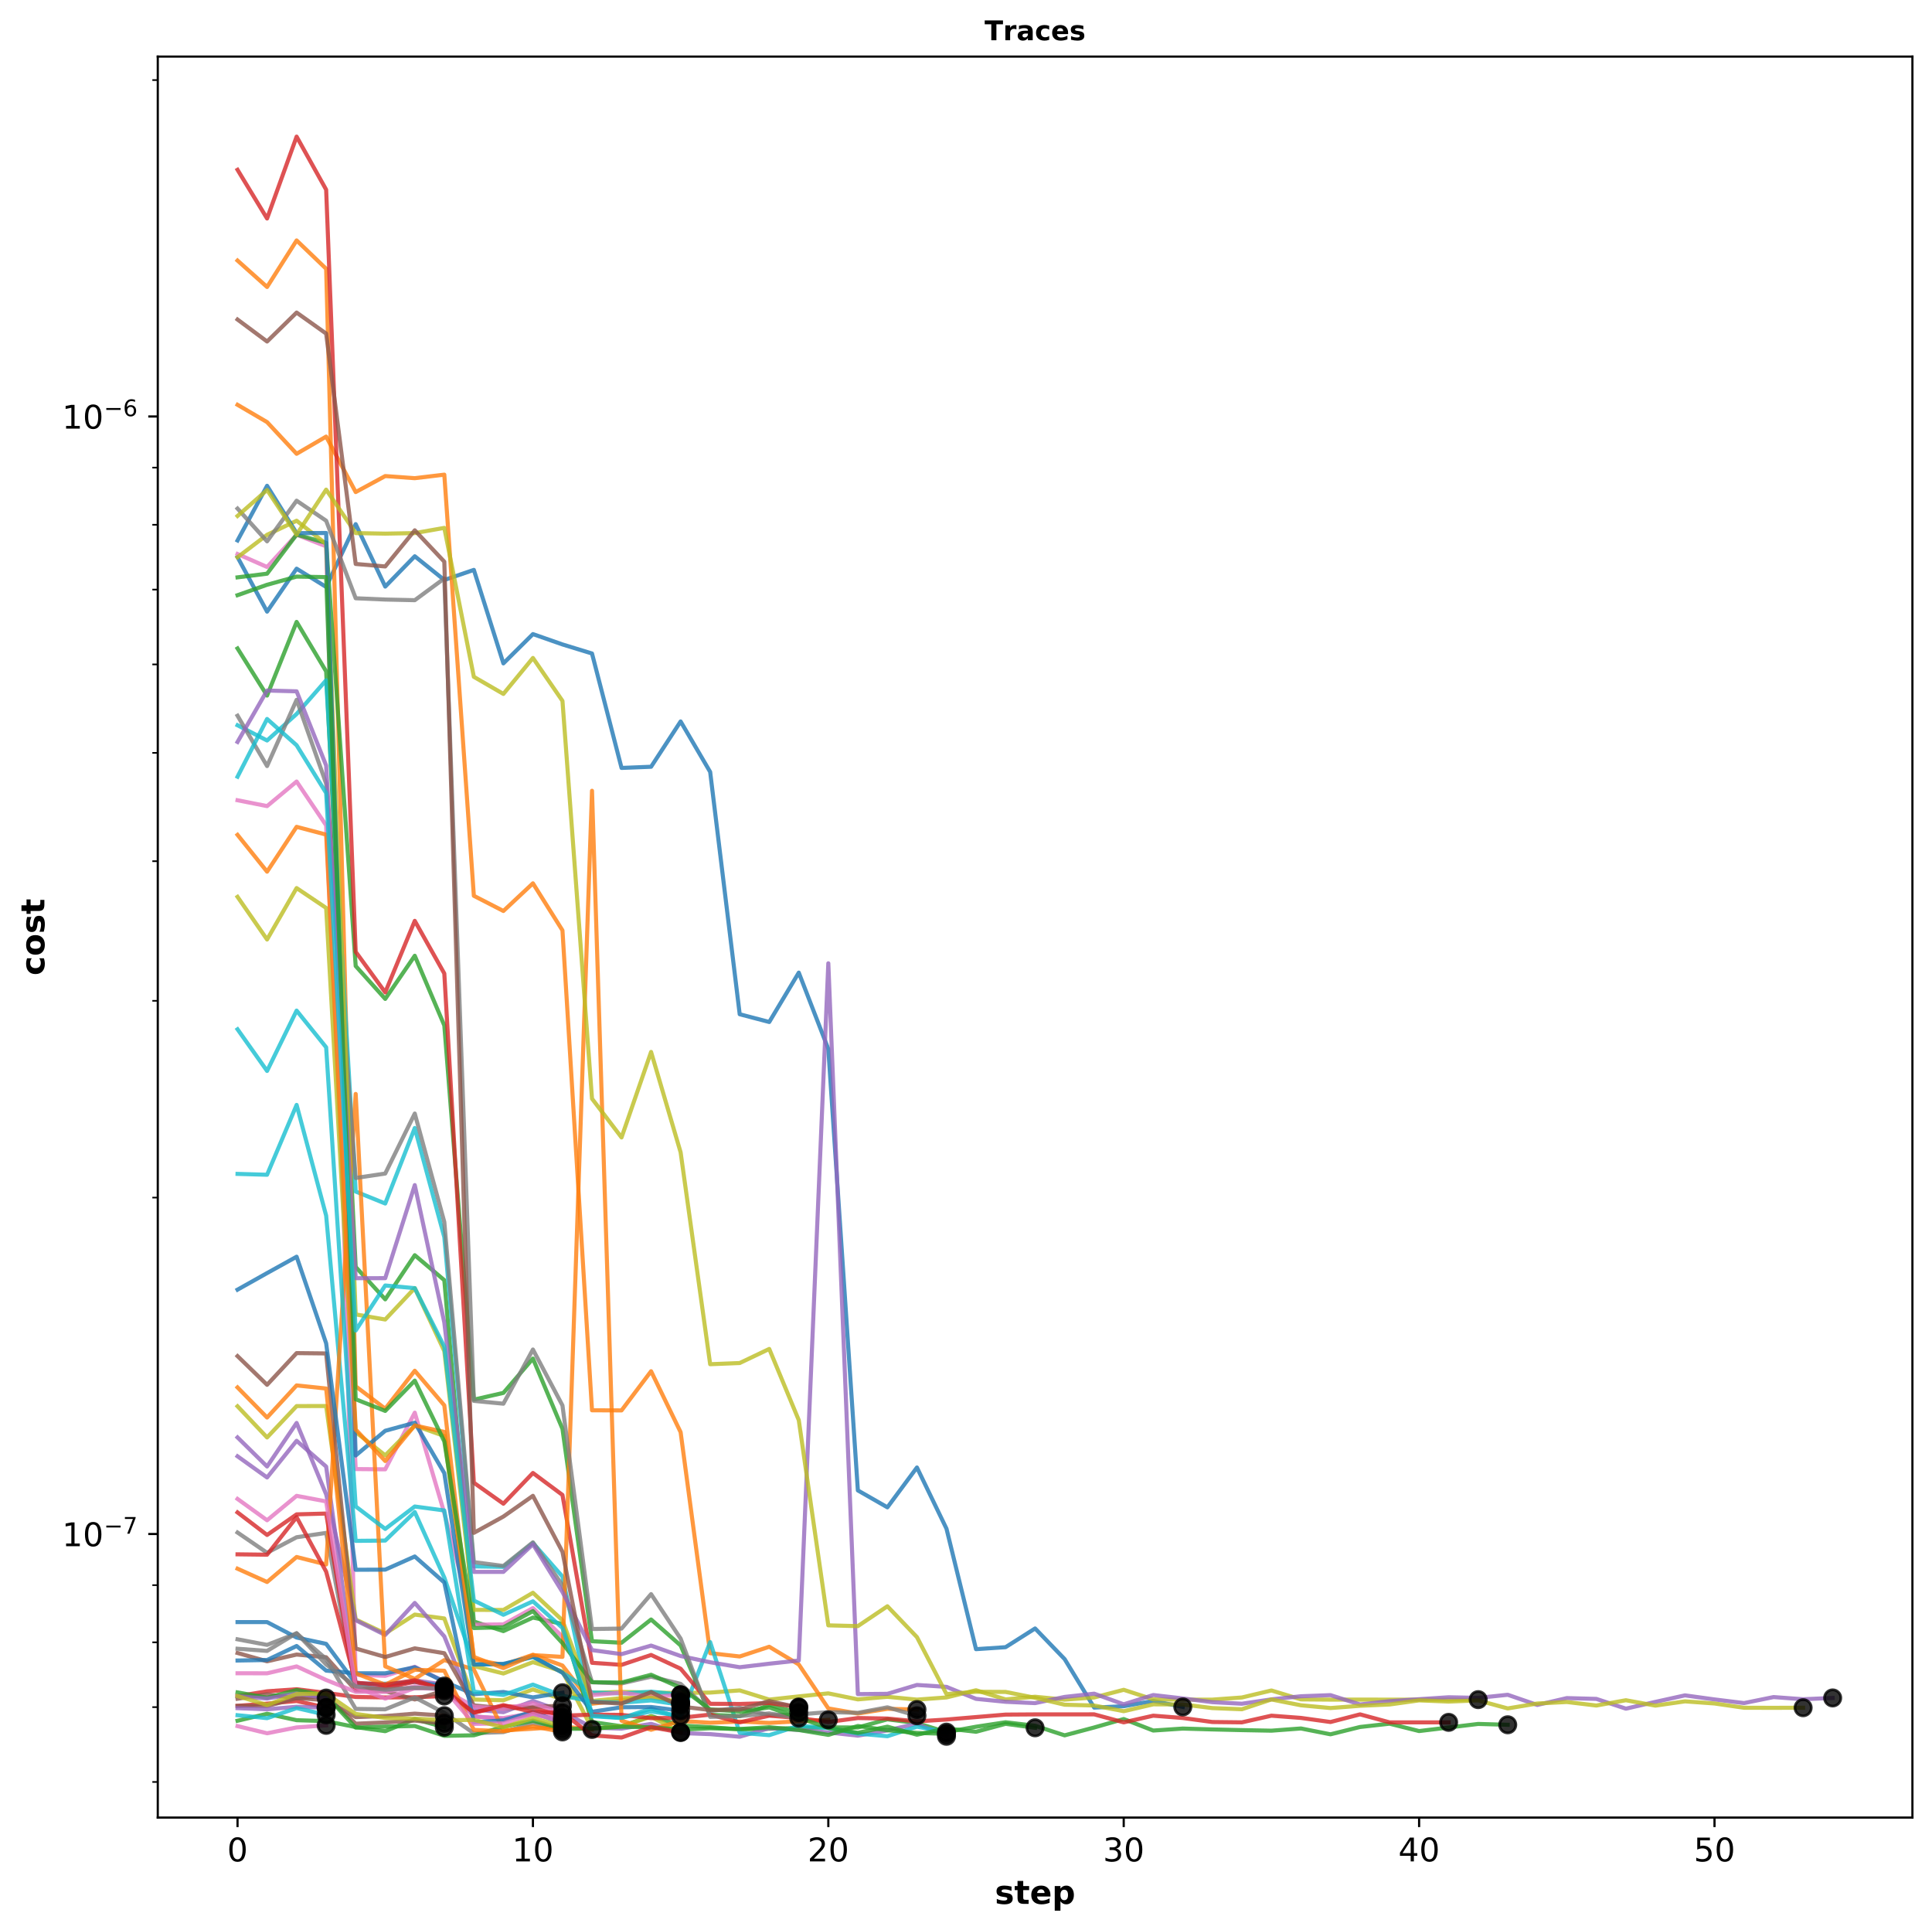 <?xml version="1.0" encoding="utf-8" standalone="no"?>
<!DOCTYPE svg PUBLIC "-//W3C//DTD SVG 1.1//EN"
  "http://www.w3.org/Graphics/SVG/1.1/DTD/svg11.dtd">
<!-- Created with matplotlib (https://matplotlib.org/) -->
<svg height="709.626pt" version="1.1" viewBox="0 0 710.387 709.626" width="710.387pt" xmlns="http://www.w3.org/2000/svg" xmlns:xlink="http://www.w3.org/1999/xlink">
 <defs>
  <style type="text/css">
*{stroke-linecap:butt;stroke-linejoin:round;}
  </style>
 </defs>
 <g id="figure_1">
  <g id="patch_1">
   <path d="M 0 709.626 
L 710.387 709.626 
L 710.387 0 
L 0 0 
z
" style="fill:#ffffff;"/>
  </g>
  <g id="axes_1">
   <g id="patch_2">
    <path d="M 58.014 668.198 
L 703.187 668.198 
L 703.187 20.798 
L 58.014 20.798 
z
" style="fill:#ffffff;"/>
   </g>
   <g id="matplotlib.axis_1">
    <g id="xtick_1">
     <g id="line2d_1">
      <defs>
       <path d="M 0 0 
L 0 3.5 
" id="m62db582b40" style="stroke:#000000;stroke-width:0.8;"/>
      </defs>
      <g>
       <use style="stroke:#000000;stroke-width:0.8;" x="87.34" xlink:href="#m62db582b40" y="668.198"/>
      </g>
     </g>
     <g id="text_1">
      <!-- 0 -->
      <defs>
       <path d="M 31.781 66.406 
Q 24.172 66.406 20.328 58.906 
Q 16.5 51.422 16.5 36.375 
Q 16.5 21.391 20.328 13.891 
Q 24.172 6.391 31.781 6.391 
Q 39.453 6.391 43.281 13.891 
Q 47.125 21.391 47.125 36.375 
Q 47.125 51.422 43.281 58.906 
Q 39.453 66.406 31.781 66.406 
z
M 31.781 74.219 
Q 44.047 74.219 50.516 64.516 
Q 56.984 54.828 56.984 36.375 
Q 56.984 17.969 50.516 8.266 
Q 44.047 -1.422 31.781 -1.422 
Q 19.531 -1.422 13.062 8.266 
Q 6.594 17.969 6.594 36.375 
Q 6.594 54.828 13.062 64.516 
Q 19.531 74.219 31.781 74.219 
z
" id="DejaVuSans-48"/>
      </defs>
      <g transform="translate(83.522 684.317)scale(0.12 -0.12)">
       <use xlink:href="#DejaVuSans-48"/>
      </g>
     </g>
    </g>
    <g id="xtick_2">
     <g id="line2d_2">
      <g>
       <use style="stroke:#000000;stroke-width:0.8;" x="195.955" xlink:href="#m62db582b40" y="668.198"/>
      </g>
     </g>
     <g id="text_2">
      <!-- 10 -->
      <defs>
       <path d="M 12.406 8.297 
L 28.516 8.297 
L 28.516 63.922 
L 10.984 60.406 
L 10.984 69.391 
L 28.422 72.906 
L 38.281 72.906 
L 38.281 8.297 
L 54.391 8.297 
L 54.391 0 
L 12.406 0 
z
" id="DejaVuSans-49"/>
      </defs>
      <g transform="translate(188.32 684.317)scale(0.12 -0.12)">
       <use xlink:href="#DejaVuSans-49"/>
       <use x="63.623" xlink:href="#DejaVuSans-48"/>
      </g>
     </g>
    </g>
    <g id="xtick_3">
     <g id="line2d_3">
      <g>
       <use style="stroke:#000000;stroke-width:0.8;" x="304.57" xlink:href="#m62db582b40" y="668.198"/>
      </g>
     </g>
     <g id="text_3">
      <!-- 20 -->
      <defs>
       <path d="M 19.188 8.297 
L 53.609 8.297 
L 53.609 0 
L 7.328 0 
L 7.328 8.297 
Q 12.938 14.109 22.625 23.891 
Q 32.328 33.688 34.812 36.531 
Q 39.547 41.844 41.422 45.531 
Q 43.312 49.219 43.312 52.781 
Q 43.312 58.594 39.234 62.25 
Q 35.156 65.922 28.609 65.922 
Q 23.969 65.922 18.812 64.312 
Q 13.672 62.703 7.812 59.422 
L 7.812 69.391 
Q 13.766 71.781 18.938 73 
Q 24.125 74.219 28.422 74.219 
Q 39.75 74.219 46.484 68.547 
Q 53.219 62.891 53.219 53.422 
Q 53.219 48.922 51.531 44.891 
Q 49.859 40.875 45.406 35.406 
Q 44.188 33.984 37.641 27.219 
Q 31.109 20.453 19.188 8.297 
z
" id="DejaVuSans-50"/>
      </defs>
      <g transform="translate(296.935 684.317)scale(0.12 -0.12)">
       <use xlink:href="#DejaVuSans-50"/>
       <use x="63.623" xlink:href="#DejaVuSans-48"/>
      </g>
     </g>
    </g>
    <g id="xtick_4">
     <g id="line2d_4">
      <g>
       <use style="stroke:#000000;stroke-width:0.8;" x="413.185" xlink:href="#m62db582b40" y="668.198"/>
      </g>
     </g>
     <g id="text_4">
      <!-- 30 -->
      <defs>
       <path d="M 40.578 39.312 
Q 47.656 37.797 51.625 33 
Q 55.609 28.219 55.609 21.188 
Q 55.609 10.406 48.188 4.484 
Q 40.766 -1.422 27.094 -1.422 
Q 22.516 -1.422 17.656 -0.516 
Q 12.797 0.391 7.625 2.203 
L 7.625 11.719 
Q 11.719 9.328 16.594 8.109 
Q 21.484 6.891 26.812 6.891 
Q 36.078 6.891 40.938 10.547 
Q 45.797 14.203 45.797 21.188 
Q 45.797 27.641 41.281 31.266 
Q 36.766 34.906 28.719 34.906 
L 20.219 34.906 
L 20.219 43.016 
L 29.109 43.016 
Q 36.375 43.016 40.234 45.922 
Q 44.094 48.828 44.094 54.297 
Q 44.094 59.906 40.109 62.906 
Q 36.141 65.922 28.719 65.922 
Q 24.656 65.922 20.016 65.031 
Q 15.375 64.156 9.812 62.312 
L 9.812 71.094 
Q 15.438 72.656 20.344 73.438 
Q 25.25 74.219 29.594 74.219 
Q 40.828 74.219 47.359 69.109 
Q 53.906 64.016 53.906 55.328 
Q 53.906 49.266 50.438 45.094 
Q 46.969 40.922 40.578 39.312 
z
" id="DejaVuSans-51"/>
      </defs>
      <g transform="translate(405.55 684.317)scale(0.12 -0.12)">
       <use xlink:href="#DejaVuSans-51"/>
       <use x="63.623" xlink:href="#DejaVuSans-48"/>
      </g>
     </g>
    </g>
    <g id="xtick_5">
     <g id="line2d_5">
      <g>
       <use style="stroke:#000000;stroke-width:0.8;" x="521.8" xlink:href="#m62db582b40" y="668.198"/>
      </g>
     </g>
     <g id="text_5">
      <!-- 40 -->
      <defs>
       <path d="M 37.797 64.312 
L 12.891 25.391 
L 37.797 25.391 
z
M 35.203 72.906 
L 47.609 72.906 
L 47.609 25.391 
L 58.016 25.391 
L 58.016 17.188 
L 47.609 17.188 
L 47.609 0 
L 37.797 0 
L 37.797 17.188 
L 4.891 17.188 
L 4.891 26.703 
z
" id="DejaVuSans-52"/>
      </defs>
      <g transform="translate(514.165 684.317)scale(0.12 -0.12)">
       <use xlink:href="#DejaVuSans-52"/>
       <use x="63.623" xlink:href="#DejaVuSans-48"/>
      </g>
     </g>
    </g>
    <g id="xtick_6">
     <g id="line2d_6">
      <g>
       <use style="stroke:#000000;stroke-width:0.8;" x="630.415" xlink:href="#m62db582b40" y="668.198"/>
      </g>
     </g>
     <g id="text_6">
      <!-- 50 -->
      <defs>
       <path d="M 10.797 72.906 
L 49.516 72.906 
L 49.516 64.594 
L 19.828 64.594 
L 19.828 46.734 
Q 21.969 47.469 24.109 47.828 
Q 26.266 48.188 28.422 48.188 
Q 40.625 48.188 47.75 41.5 
Q 54.891 34.812 54.891 23.391 
Q 54.891 11.625 47.562 5.094 
Q 40.234 -1.422 26.906 -1.422 
Q 22.312 -1.422 17.547 -0.641 
Q 12.797 0.141 7.719 1.703 
L 7.719 11.625 
Q 12.109 9.234 16.797 8.062 
Q 21.484 6.891 26.703 6.891 
Q 35.156 6.891 40.078 11.328 
Q 45.016 15.766 45.016 23.391 
Q 45.016 31 40.078 35.438 
Q 35.156 39.891 26.703 39.891 
Q 22.75 39.891 18.812 39.016 
Q 14.891 38.141 10.797 36.281 
z
" id="DejaVuSans-53"/>
      </defs>
      <g transform="translate(622.78 684.317)scale(0.12 -0.12)">
       <use xlink:href="#DejaVuSans-53"/>
       <use x="63.623" xlink:href="#DejaVuSans-48"/>
      </g>
     </g>
    </g>
    <g id="text_7">
     <!-- step -->
     <defs>
      <path d="M 51.125 52.984 
L 51.125 39.703 
Q 45.516 42.047 40.281 43.219 
Q 35.062 44.391 30.422 44.391 
Q 25.438 44.391 23.016 43.141 
Q 20.609 41.891 20.609 39.312 
Q 20.609 37.203 22.438 36.078 
Q 24.266 34.969 29 34.422 
L 32.078 33.984 
Q 45.516 32.281 50.141 28.375 
Q 54.781 24.469 54.781 16.109 
Q 54.781 7.375 48.328 2.969 
Q 41.891 -1.422 29.109 -1.422 
Q 23.688 -1.422 17.891 -0.562 
Q 12.109 0.297 6 2 
L 6 15.281 
Q 11.234 12.75 16.719 11.469 
Q 22.219 10.203 27.875 10.203 
Q 33.016 10.203 35.594 11.609 
Q 38.188 13.031 38.188 15.828 
Q 38.188 18.172 36.406 19.312 
Q 34.625 20.453 29.297 21.094 
L 26.219 21.484 
Q 14.547 22.953 9.859 26.906 
Q 5.172 30.859 5.172 38.922 
Q 5.172 47.609 11.125 51.797 
Q 17.094 56 29.391 56 
Q 34.234 56 39.547 55.266 
Q 44.875 54.547 51.125 52.984 
z
" id="DejaVuSans-Bold-115"/>
      <path d="M 27.484 70.219 
L 27.484 54.688 
L 45.516 54.688 
L 45.516 42.188 
L 27.484 42.188 
L 27.484 19 
Q 27.484 15.188 29 13.844 
Q 30.516 12.5 35.016 12.5 
L 44 12.5 
L 44 0 
L 29 0 
Q 18.656 0 14.328 4.312 
Q 10.016 8.641 10.016 19 
L 10.016 42.188 
L 1.312 42.188 
L 1.312 54.688 
L 10.016 54.688 
L 10.016 70.219 
z
" id="DejaVuSans-Bold-116"/>
      <path d="M 62.984 27.484 
L 62.984 22.516 
L 22.125 22.516 
Q 22.75 16.359 26.562 13.281 
Q 30.375 10.203 37.203 10.203 
Q 42.719 10.203 48.5 11.844 
Q 54.297 13.484 60.406 16.797 
L 60.406 3.328 
Q 54.203 0.984 48 -0.219 
Q 41.797 -1.422 35.594 -1.422 
Q 20.75 -1.422 12.516 6.125 
Q 4.297 13.672 4.297 27.297 
Q 4.297 40.672 12.375 48.328 
Q 20.453 56 34.625 56 
Q 47.516 56 55.25 48.234 
Q 62.984 40.484 62.984 27.484 
z
M 45.016 33.297 
Q 45.016 38.281 42.109 41.328 
Q 39.203 44.391 34.516 44.391 
Q 29.438 44.391 26.266 41.531 
Q 23.094 38.672 22.312 33.297 
z
" id="DejaVuSans-Bold-101"/>
      <path d="M 25.875 7.906 
L 25.875 -20.797 
L 8.406 -20.797 
L 8.406 54.688 
L 25.875 54.688 
L 25.875 46.688 
Q 29.5 51.469 33.891 53.734 
Q 38.281 56 44 56 
Q 54.109 56 60.594 47.969 
Q 67.094 39.938 67.094 27.297 
Q 67.094 14.656 60.594 6.609 
Q 54.109 -1.422 44 -1.422 
Q 38.281 -1.422 33.891 0.844 
Q 29.5 3.125 25.875 7.906 
z
M 37.5 43.312 
Q 31.891 43.312 28.875 39.188 
Q 25.875 35.062 25.875 27.297 
Q 25.875 19.531 28.875 15.406 
Q 31.891 11.281 37.5 11.281 
Q 43.109 11.281 46.062 15.375 
Q 49.031 19.484 49.031 27.297 
Q 49.031 35.109 46.062 39.203 
Q 43.109 43.312 37.5 43.312 
z
" id="DejaVuSans-Bold-112"/>
     </defs>
     <g transform="translate(365.797 699.93)scale(0.12 -0.12)">
      <use xlink:href="#DejaVuSans-Bold-115"/>
      <use x="59.521" xlink:href="#DejaVuSans-Bold-116"/>
      <use x="107.324" xlink:href="#DejaVuSans-Bold-101"/>
      <use x="175.146" xlink:href="#DejaVuSans-Bold-112"/>
     </g>
    </g>
   </g>
   <g id="matplotlib.axis_2">
    <g id="ytick_1">
     <g id="line2d_7">
      <defs>
       <path d="M 0 0 
L -3.5 0 
" id="mf64b69a616" style="stroke:#000000;stroke-width:0.8;"/>
      </defs>
      <g>
       <use style="stroke:#000000;stroke-width:0.8;" x="58.014" xlink:href="#mf64b69a616" y="563.958"/>
      </g>
     </g>
     <g id="text_8">
      <!-- $\mathdefault{10^{-7}}$ -->
      <defs>
       <path d="M 10.594 35.5 
L 73.188 35.5 
L 73.188 27.203 
L 10.594 27.203 
z
" id="DejaVuSans-8722"/>
       <path d="M 8.203 72.906 
L 55.078 72.906 
L 55.078 68.703 
L 28.609 0 
L 18.312 0 
L 43.219 64.594 
L 8.203 64.594 
z
" id="DejaVuSans-55"/>
      </defs>
      <g transform="translate(22.814 568.517)scale(0.12 -0.12)">
       <use transform="translate(0 0.684)" xlink:href="#DejaVuSans-49"/>
       <use transform="translate(63.623 0.684)" xlink:href="#DejaVuSans-48"/>
       <use transform="translate(128.203 38.966)scale(0.7)" xlink:href="#DejaVuSans-8722"/>
       <use transform="translate(186.855 38.966)scale(0.7)" xlink:href="#DejaVuSans-55"/>
      </g>
     </g>
    </g>
    <g id="ytick_2">
     <g id="line2d_8">
      <g>
       <use style="stroke:#000000;stroke-width:0.8;" x="58.014" xlink:href="#mf64b69a616" y="153.113"/>
      </g>
     </g>
     <g id="text_9">
      <!-- $\mathdefault{10^{-6}}$ -->
      <defs>
       <path d="M 33.016 40.375 
Q 26.375 40.375 22.484 35.828 
Q 18.609 31.297 18.609 23.391 
Q 18.609 15.531 22.484 10.953 
Q 26.375 6.391 33.016 6.391 
Q 39.656 6.391 43.531 10.953 
Q 47.406 15.531 47.406 23.391 
Q 47.406 31.297 43.531 35.828 
Q 39.656 40.375 33.016 40.375 
z
M 52.594 71.297 
L 52.594 62.312 
Q 48.875 64.062 45.094 64.984 
Q 41.312 65.922 37.594 65.922 
Q 27.828 65.922 22.672 59.328 
Q 17.531 52.734 16.797 39.406 
Q 19.672 43.656 24.016 45.922 
Q 28.375 48.188 33.594 48.188 
Q 44.578 48.188 50.953 41.516 
Q 57.328 34.859 57.328 23.391 
Q 57.328 12.156 50.688 5.359 
Q 44.047 -1.422 33.016 -1.422 
Q 20.359 -1.422 13.672 8.266 
Q 6.984 17.969 6.984 36.375 
Q 6.984 53.656 15.188 63.938 
Q 23.391 74.219 37.203 74.219 
Q 40.922 74.219 44.703 73.484 
Q 48.484 72.75 52.594 71.297 
z
" id="DejaVuSans-54"/>
      </defs>
      <g transform="translate(22.814 157.673)scale(0.12 -0.12)">
       <use transform="translate(0 0.766)" xlink:href="#DejaVuSans-49"/>
       <use transform="translate(63.623 0.766)" xlink:href="#DejaVuSans-48"/>
       <use transform="translate(128.203 39.047)scale(0.7)" xlink:href="#DejaVuSans-8722"/>
       <use transform="translate(186.855 39.047)scale(0.7)" xlink:href="#DejaVuSans-54"/>
      </g>
     </g>
    </g>
    <g id="ytick_3">
     <g id="line2d_9">
      <defs>
       <path d="M 0 0 
L -2 0 
" id="mffd485921a" style="stroke:#000000;stroke-width:0.6;"/>
      </defs>
      <g>
       <use style="stroke:#000000;stroke-width:0.6;" x="58.014" xlink:href="#mffd485921a" y="655.103"/>
      </g>
     </g>
    </g>
    <g id="ytick_4">
     <g id="line2d_10">
      <g>
       <use style="stroke:#000000;stroke-width:0.6;" x="58.014" xlink:href="#mffd485921a" y="627.599"/>
      </g>
     </g>
    </g>
    <g id="ytick_5">
     <g id="line2d_11">
      <g>
       <use style="stroke:#000000;stroke-width:0.6;" x="58.014" xlink:href="#mffd485921a" y="603.773"/>
      </g>
     </g>
    </g>
    <g id="ytick_6">
     <g id="line2d_12">
      <g>
       <use style="stroke:#000000;stroke-width:0.6;" x="58.014" xlink:href="#mffd485921a" y="582.757"/>
      </g>
     </g>
    </g>
    <g id="ytick_7">
     <g id="line2d_13">
      <g>
       <use style="stroke:#000000;stroke-width:0.6;" x="58.014" xlink:href="#mffd485921a" y="440.281"/>
      </g>
     </g>
    </g>
    <g id="ytick_8">
     <g id="line2d_14">
      <g>
       <use style="stroke:#000000;stroke-width:0.6;" x="58.014" xlink:href="#mffd485921a" y="367.935"/>
      </g>
     </g>
    </g>
    <g id="ytick_9">
     <g id="line2d_15">
      <g>
       <use style="stroke:#000000;stroke-width:0.6;" x="58.014" xlink:href="#mffd485921a" y="316.605"/>
      </g>
     </g>
    </g>
    <g id="ytick_10">
     <g id="line2d_16">
      <g>
       <use style="stroke:#000000;stroke-width:0.6;" x="58.014" xlink:href="#mffd485921a" y="276.79"/>
      </g>
     </g>
    </g>
    <g id="ytick_11">
     <g id="line2d_17">
      <g>
       <use style="stroke:#000000;stroke-width:0.6;" x="58.014" xlink:href="#mffd485921a" y="244.259"/>
      </g>
     </g>
    </g>
    <g id="ytick_12">
     <g id="line2d_18">
      <g>
       <use style="stroke:#000000;stroke-width:0.6;" x="58.014" xlink:href="#mffd485921a" y="216.754"/>
      </g>
     </g>
    </g>
    <g id="ytick_13">
     <g id="line2d_19">
      <g>
       <use style="stroke:#000000;stroke-width:0.6;" x="58.014" xlink:href="#mffd485921a" y="192.928"/>
      </g>
     </g>
    </g>
    <g id="ytick_14">
     <g id="line2d_20">
      <g>
       <use style="stroke:#000000;stroke-width:0.6;" x="58.014" xlink:href="#mffd485921a" y="171.913"/>
      </g>
     </g>
    </g>
    <g id="ytick_15">
     <g id="line2d_21">
      <g>
       <use style="stroke:#000000;stroke-width:0.6;" x="58.014" xlink:href="#mffd485921a" y="29.437"/>
      </g>
     </g>
    </g>
    <g id="text_10">
     <!-- cost -->
     <defs>
      <path d="M 52.594 52.984 
L 52.594 38.719 
Q 49.031 41.156 45.438 42.328 
Q 41.844 43.5 37.984 43.5 
Q 30.672 43.5 26.594 39.234 
Q 22.516 34.969 22.516 27.297 
Q 22.516 19.625 26.594 15.344 
Q 30.672 11.078 37.984 11.078 
Q 42.094 11.078 45.781 12.297 
Q 49.469 13.531 52.594 15.922 
L 52.594 1.609 
Q 48.484 0.094 44.266 -0.656 
Q 40.047 -1.422 35.797 -1.422 
Q 21 -1.422 12.641 6.172 
Q 4.297 13.766 4.297 27.297 
Q 4.297 40.828 12.641 48.406 
Q 21 56 35.797 56 
Q 40.094 56 44.266 55.25 
Q 48.438 54.5 52.594 52.984 
z
" id="DejaVuSans-Bold-99"/>
      <path d="M 34.422 43.5 
Q 28.609 43.5 25.562 39.328 
Q 22.516 35.156 22.516 27.297 
Q 22.516 19.438 25.562 15.25 
Q 28.609 11.078 34.422 11.078 
Q 40.141 11.078 43.156 15.25 
Q 46.188 19.438 46.188 27.297 
Q 46.188 35.156 43.156 39.328 
Q 40.141 43.5 34.422 43.5 
z
M 34.422 56 
Q 48.531 56 56.469 48.375 
Q 64.406 40.766 64.406 27.297 
Q 64.406 13.812 56.469 6.188 
Q 48.531 -1.422 34.422 -1.422 
Q 20.266 -1.422 12.281 6.188 
Q 4.297 13.812 4.297 27.297 
Q 4.297 40.766 12.281 48.375 
Q 20.266 56 34.422 56 
z
" id="DejaVuSans-Bold-111"/>
     </defs>
     <g transform="translate(16.318 358.616)rotate(-90)scale(0.12 -0.12)">
      <use xlink:href="#DejaVuSans-Bold-99"/>
      <use x="59.277" xlink:href="#DejaVuSans-Bold-111"/>
      <use x="127.979" xlink:href="#DejaVuSans-Bold-115"/>
      <use x="187.5" xlink:href="#DejaVuSans-Bold-116"/>
     </g>
    </g>
   </g>
   <g id="line2d_22">
    <path clip-path="url(#pcaf277fa92)" d="M 87.34 204.835 
L 98.201 224.855 
L 109.063 209.068 
L 119.924 215.786 
L 130.786 192.693 
L 141.647 215.647 
L 152.509 204.5 
L 163.37 213.229 
L 174.232 209.51 
L 185.093 243.881 
L 195.955 233.115 
L 206.816 236.917 
L 217.678 240.249 
L 228.539 282.318 
L 239.401 281.886 
L 250.262 265.229 
L 261.124 283.782 
L 271.985 372.869 
L 282.847 375.72 
L 293.708 357.571 
L 304.57 385.662 
L 315.431 547.928 
L 326.293 554.145 
L 337.154 539.497 
L 348.016 561.994 
L 358.877 606.292 
L 369.739 605.56 
L 380.6 598.678 
L 391.462 609.939 
L 402.323 627.774 
L 413.185 627.271 
L 424.046 625.323 
L 434.908 627.525 
" style="fill:none;stroke:#1f77b4;stroke-linecap:square;stroke-opacity:0.8;stroke-width:1.5;"/>
   </g>
   <g id="line2d_23">
    <path clip-path="url(#pcaf277fa92)" d="M 87.34 95.794 
L 98.201 105.503 
L 109.063 88.391 
L 119.924 98.807 
L 130.786 509.646 
L 141.647 517.891 
L 152.509 503.93 
L 163.37 516.663 
L 174.232 610.109 
L 185.093 612.054 
L 195.955 608.345 
L 206.816 612.306 
L 217.678 626.346 
L 228.539 625.14 
L 239.401 623.434 
L 250.262 626.239 
" style="fill:none;stroke:#ff7f0e;stroke-linecap:square;stroke-opacity:0.8;stroke-width:1.5;"/>
   </g>
   <g id="line2d_24">
    <path clip-path="url(#pcaf277fa92)" d="M 87.34 632.607 
L 98.201 630.041 
L 109.063 632.406 
L 119.924 632.735 
L 130.786 634.95 
L 141.647 636.446 
L 152.509 632.005 
L 163.37 635.003 
" style="fill:none;stroke:#2ca02c;stroke-linecap:square;stroke-opacity:0.8;stroke-width:1.5;"/>
   </g>
   <g id="line2d_25">
    <path clip-path="url(#pcaf277fa92)" d="M 87.34 623.552 
L 98.201 621.778 
L 109.063 621.022 
L 119.924 622.371 
L 130.786 623.858 
L 141.647 624.036 
L 152.509 623.983 
L 163.37 623.519 
" style="fill:none;stroke:#d62728;stroke-linecap:square;stroke-opacity:0.8;stroke-width:1.5;"/>
   </g>
   <g id="line2d_26">
    <path clip-path="url(#pcaf277fa92)" d="M 87.34 535.386 
L 98.201 543.17 
L 109.063 529.688 
L 119.924 539.174 
L 130.786 618.491 
L 141.647 620.506 
L 152.509 617.747 
L 163.37 619.362 
L 174.232 630.959 
L 185.093 632.037 
L 195.955 630.17 
L 206.816 632.404 
" style="fill:none;stroke:#9467bd;stroke-linecap:square;stroke-opacity:0.8;stroke-width:1.5;"/>
   </g>
   <g id="line2d_27">
    <path clip-path="url(#pcaf277fa92)" d="M 87.34 607.693 
L 98.201 610.752 
L 109.063 608.271 
L 119.924 609.262 
L 130.786 621.418 
L 141.647 621.738 
L 152.509 624.781 
L 163.37 621.555 
" style="fill:none;stroke:#8c564b;stroke-linecap:square;stroke-opacity:0.8;stroke-width:1.5;"/>
   </g>
   <g id="line2d_28">
    <path clip-path="url(#pcaf277fa92)" d="M 87.34 203.668 
L 98.201 208.444 
L 109.063 196.603 
L 119.924 200.847 
L 130.786 615.698 
L 141.647 616.098 
L 152.509 612.762 
L 163.37 618.173 
L 174.232 631.104 
L 185.093 631.62 
L 195.955 629.778 
L 206.816 631.412 
" style="fill:none;stroke:#e377c2;stroke-linecap:square;stroke-opacity:0.8;stroke-width:1.5;"/>
   </g>
   <g id="line2d_29">
    <path clip-path="url(#pcaf277fa92)" d="M 87.34 602.663 
L 98.201 604.717 
L 109.063 600.492 
L 119.924 609.885 
L 130.786 628.249 
L 141.647 628.405 
L 152.509 624.038 
L 163.37 629.709 
L 174.232 637.192 
L 185.093 636.775 
L 195.955 633.619 
L 206.816 635.804 
" style="fill:none;stroke:#7f7f7f;stroke-linecap:square;stroke-opacity:0.8;stroke-width:1.5;"/>
   </g>
   <g id="line2d_30">
    <path clip-path="url(#pcaf277fa92)" d="M 87.34 517.003 
L 98.201 528.461 
L 109.063 516.929 
L 119.924 516.897 
L 130.786 595.366 
L 141.647 600.535 
L 152.509 593.579 
L 163.37 595.003 
L 174.232 624.811 
L 185.093 625.074 
L 195.955 621.091 
L 206.816 624.738 
L 217.678 622.365 
L 228.539 621.982 
L 239.401 622.248 
L 250.262 622.391 
L 261.124 622.248 
L 271.985 621.449 
L 282.847 624.83 
L 293.708 623.655 
L 304.57 622.538 
L 315.431 624.753 
L 326.293 623.803 
L 337.154 624.839 
L 348.016 624.037 
L 358.877 621.388 
L 369.739 624.759 
L 380.6 623.783 
L 391.462 624.84 
L 402.323 624.051 
L 413.185 621.231 
L 424.046 624.756 
L 434.908 624.839 
L 445.769 624.844 
L 456.631 624.055 
L 467.492 621.476 
L 478.354 624.756 
L 489.215 624.841 
L 500.077 624.838 
L 510.938 624.841 
L 521.8 624.84 
L 532.661 624.841 
L 543.523 624.842 
" style="fill:none;stroke:#bcbd22;stroke-linecap:square;stroke-opacity:0.8;stroke-width:1.5;"/>
   </g>
   <g id="line2d_31">
    <path clip-path="url(#pcaf277fa92)" d="M 87.34 431.562 
L 98.201 431.88 
L 109.063 406.205 
L 119.924 446.912 
L 130.786 566.475 
L 141.647 566.364 
L 152.509 555.881 
L 163.37 579.955 
L 174.232 611.902 
L 185.093 611.884 
L 195.955 609.179 
L 206.816 614.891 
L 217.678 622.204 
L 228.539 622.561 
L 239.401 621.915 
L 250.262 623.04 
" style="fill:none;stroke:#17becf;stroke-linecap:square;stroke-opacity:0.8;stroke-width:1.5;"/>
   </g>
   <g id="line2d_32">
    <path clip-path="url(#pcaf277fa92)" d="M 87.34 610.462 
L 98.201 610.274 
L 109.063 605.123 
L 119.924 614.176 
L 130.786 615.147 
L 141.647 615.164 
L 152.509 612.942 
L 163.37 618.244 
L 174.232 622.849 
L 185.093 622.027 
L 195.955 624.015 
L 206.816 622.309 
" style="fill:none;stroke:#1f77b4;stroke-linecap:square;stroke-opacity:0.8;stroke-width:1.5;"/>
   </g>
   <g id="line2d_33">
    <path clip-path="url(#pcaf277fa92)" d="M 87.34 148.821 
L 98.201 155.183 
L 109.063 166.827 
L 119.924 160.503 
L 130.786 180.9 
L 141.647 175.018 
L 152.509 175.797 
L 163.37 174.498 
L 174.232 329.33 
L 185.093 334.91 
L 195.955 324.743 
L 206.816 342.039 
L 217.678 518.471 
L 228.539 518.513 
L 239.401 504.113 
L 250.262 526.522 
L 261.124 607.768 
L 271.985 608.978 
L 282.847 605.405 
L 293.708 611.916 
L 304.57 628.073 
L 315.431 629.95 
L 326.293 628.216 
L 337.154 628.47 
" style="fill:none;stroke:#ff7f0e;stroke-linecap:square;stroke-opacity:0.8;stroke-width:1.5;"/>
   </g>
   <g id="line2d_34">
    <path clip-path="url(#pcaf277fa92)" d="M 87.34 238.39 
L 98.201 255.718 
L 109.063 228.635 
L 119.924 246.827 
L 130.786 465.772 
L 141.647 477.683 
L 152.509 461.461 
L 163.37 470.638 
L 174.232 596.13 
L 185.093 599.657 
L 195.955 594.676 
L 206.816 597.018 
L 217.678 633.075 
L 228.539 634.634 
L 239.401 630.881 
L 250.262 634.347 
L 261.124 634.975 
L 271.985 635.764 
L 282.847 635.532 
L 293.708 635.284 
L 304.57 635.035 
L 315.431 635.085 
L 326.293 632.084 
L 337.154 633.471 
L 348.016 636.773 
L 358.877 634.804 
L 369.739 633.159 
L 380.6 634.446 
L 391.462 637.972 
L 402.323 635.085 
L 413.185 631.975 
L 424.046 636.207 
L 434.908 635.482 
L 445.769 635.796 
L 456.631 636.053 
L 467.492 636.257 
L 478.354 635.445 
L 489.215 637.593 
L 500.077 634.901 
L 510.938 633.689 
L 521.8 636.398 
L 532.661 635.091 
L 543.523 633.779 
L 554.384 634.087 
" style="fill:none;stroke:#2ca02c;stroke-linecap:square;stroke-opacity:0.8;stroke-width:1.5;"/>
   </g>
   <g id="line2d_35">
    <path clip-path="url(#pcaf277fa92)" d="M 87.34 627.124 
L 98.201 626.316 
L 109.063 625.351 
L 119.924 627.77 
" style="fill:none;stroke:#d62728;stroke-linecap:square;stroke-opacity:0.8;stroke-width:1.5;"/>
   </g>
   <g id="line2d_36">
    <path clip-path="url(#pcaf277fa92)" d="M 87.34 528.449 
L 98.201 539.132 
L 109.063 523.128 
L 119.924 549.376 
L 130.786 595.658 
L 141.647 601.062 
L 152.509 589.295 
L 163.37 601.598 
L 174.232 628.499 
L 185.093 629.455 
L 195.955 625.336 
L 206.816 629.146 
L 217.678 635.161 
L 228.539 635.492 
L 239.401 633.748 
L 250.262 637.127 
L 261.124 637.525 
L 271.985 638.479 
L 282.847 635.332 
L 293.708 635.982 
L 304.57 636.9 
L 315.431 638.087 
L 326.293 636.154 
L 337.154 633.662 
L 348.016 638.322 
" style="fill:none;stroke:#9467bd;stroke-linecap:square;stroke-opacity:0.8;stroke-width:1.5;"/>
   </g>
   <g id="line2d_37">
    <path clip-path="url(#pcaf277fa92)" d="M 87.34 627.142 
L 98.201 627.213 
L 109.063 624.28 
L 119.924 625.059 
L 130.786 631.262 
L 141.647 630.866 
L 152.509 629.995 
L 163.37 630.739 
" style="fill:none;stroke:#8c564b;stroke-linecap:square;stroke-opacity:0.8;stroke-width:1.5;"/>
   </g>
   <g id="line2d_38">
    <path clip-path="url(#pcaf277fa92)" d="M 87.34 294.197 
L 98.201 296.354 
L 109.063 287.316 
L 119.924 303.43 
L 130.786 540.082 
L 141.647 540.176 
L 152.509 519.343 
L 163.37 556.27 
L 174.232 597.29 
L 185.093 597.181 
L 195.955 591.179 
L 206.816 601.731 
L 217.678 623.172 
L 228.539 622.264 
L 239.401 623.83 
L 250.262 623.099 
" style="fill:none;stroke:#e377c2;stroke-linecap:square;stroke-opacity:0.8;stroke-width:1.5;"/>
   </g>
   <g id="line2d_39">
    <path clip-path="url(#pcaf277fa92)" d="M 87.34 563.409 
L 98.201 570.857 
L 109.063 565.144 
L 119.924 563.55 
L 130.786 620.527 
L 141.647 620.904 
L 152.509 620.71 
L 163.37 620.388 
" style="fill:none;stroke:#7f7f7f;stroke-linecap:square;stroke-opacity:0.8;stroke-width:1.5;"/>
   </g>
   <g id="line2d_40">
    <path clip-path="url(#pcaf277fa92)" d="M 87.34 329.715 
L 98.201 345.394 
L 109.063 326.488 
L 119.924 333.792 
L 130.786 526.479 
L 141.647 535.044 
L 152.509 524.063 
L 163.37 527.938 
L 174.232 612.504 
L 185.093 615.24 
L 195.955 611.05 
L 206.816 614.494 
L 217.678 635.5 
L 228.539 634.605 
L 239.401 631.132 
L 250.262 636.838 
" style="fill:none;stroke:#bcbd22;stroke-linecap:square;stroke-opacity:0.8;stroke-width:1.5;"/>
   </g>
   <g id="line2d_41">
    <path clip-path="url(#pcaf277fa92)" d="M 87.34 266.632 
L 98.201 272.231 
L 109.063 262.48 
L 119.924 250.077 
L 130.786 438.053 
L 141.647 442.454 
L 152.509 414.695 
L 163.37 454.835 
L 174.232 575.859 
L 185.093 576.047 
L 195.955 567.24 
L 206.816 579.601 
L 217.678 630.934 
L 228.539 631.625 
L 239.401 628.114 
L 250.262 631.559 
L 261.124 603.701 
L 271.985 637.029 
L 282.847 637.91 
L 293.708 634.445 
L 304.57 635.283 
L 315.431 637.333 
L 326.293 638.295 
L 337.154 634.787 
L 348.016 636.802 
" style="fill:none;stroke:#17becf;stroke-linecap:square;stroke-opacity:0.8;stroke-width:1.5;"/>
   </g>
   <g id="line2d_42">
    <path clip-path="url(#pcaf277fa92)" d="M 87.34 596.334 
L 98.201 596.336 
L 109.063 602.016 
L 119.924 604.343 
L 130.786 618.94 
L 141.647 619.01 
L 152.509 618.352 
L 163.37 619.857 
" style="fill:none;stroke:#1f77b4;stroke-linecap:square;stroke-opacity:0.8;stroke-width:1.5;"/>
   </g>
   <g id="line2d_43">
    <path clip-path="url(#pcaf277fa92)" d="M 87.34 576.711 
L 98.201 581.595 
L 109.063 572.402 
L 119.924 575.163 
L 130.786 402.17 
L 141.647 612.602 
L 152.509 617.204 
L 163.37 610.311 
L 174.232 613.79 
L 185.093 636.189 
L 195.955 635.539 
L 206.816 634.746 
L 217.678 635.801 
" style="fill:none;stroke:#ff7f0e;stroke-linecap:square;stroke-opacity:0.8;stroke-width:1.5;"/>
   </g>
   <g id="line2d_44">
    <path clip-path="url(#pcaf277fa92)" d="M 87.34 212.253 
L 98.201 210.904 
L 109.063 196.543 
L 119.924 199.595 
L 130.786 355.148 
L 141.647 367.232 
L 152.509 351.37 
L 163.37 376.987 
L 174.232 514.555 
L 185.093 512.071 
L 195.955 499.464 
L 206.816 525.306 
L 217.678 603.372 
L 228.539 603.924 
L 239.401 595.386 
L 250.262 604.916 
L 261.124 630.418 
L 271.985 630.894 
L 282.847 626.806 
L 293.708 629.634 
" style="fill:none;stroke:#2ca02c;stroke-linecap:square;stroke-opacity:0.8;stroke-width:1.5;"/>
   </g>
   <g id="line2d_45">
    <path clip-path="url(#pcaf277fa92)" d="M 87.34 62.427 
L 98.201 80.328 
L 109.063 50.226 
L 119.924 69.739 
L 130.786 349.916 
L 141.647 364.829 
L 152.509 338.538 
L 163.37 357.888 
L 174.232 545.104 
L 185.093 552.813 
L 195.955 541.52 
L 206.816 549.597 
L 217.678 611.303 
L 228.539 612.05 
L 239.401 608.42 
L 250.262 613.48 
L 261.124 626.369 
L 271.985 626.44 
L 282.847 626.111 
L 293.708 627.541 
" style="fill:none;stroke:#d62728;stroke-linecap:square;stroke-opacity:0.8;stroke-width:1.5;"/>
   </g>
   <g id="line2d_46">
    <path clip-path="url(#pcaf277fa92)" d="M 87.34 627.979 
L 98.201 628.403 
L 109.063 627.465 
L 119.924 627.787 
" style="fill:none;stroke:#9467bd;stroke-linecap:square;stroke-opacity:0.8;stroke-width:1.5;"/>
   </g>
   <g id="line2d_47">
    <path clip-path="url(#pcaf277fa92)" d="M 87.34 624.508 
L 98.201 622.897 
L 109.063 624.336 
L 119.924 623.477 
L 130.786 633.691 
L 141.647 633.235 
L 152.509 632.567 
L 163.37 633.565 
" style="fill:none;stroke:#8c564b;stroke-linecap:square;stroke-opacity:0.8;stroke-width:1.5;"/>
   </g>
   <g id="line2d_48">
    <path clip-path="url(#pcaf277fa92)" d="M 87.34 634.579 
L 98.201 637.207 
L 109.063 635.058 
L 119.924 634.297 
" style="fill:none;stroke:#e377c2;stroke-linecap:square;stroke-opacity:0.8;stroke-width:1.5;"/>
   </g>
   <g id="line2d_49">
    <path clip-path="url(#pcaf277fa92)" d="M 87.34 263.123 
L 98.201 281.626 
L 109.063 257.286 
L 119.924 288.075 
L 130.786 433.072 
L 141.647 431.434 
L 152.509 409.376 
L 163.37 449.242 
L 174.232 574.293 
L 185.093 575.696 
L 195.955 567.004 
L 206.816 582.83 
L 217.678 618.457 
L 228.539 618.89 
L 239.401 616.399 
L 250.262 619.042 
L 261.124 629.031 
L 271.985 627.85 
L 282.847 630.564 
L 293.708 630.287 
L 304.57 629.417 
L 315.431 629.696 
L 326.293 627.663 
L 337.154 630.769 
" style="fill:none;stroke:#7f7f7f;stroke-linecap:square;stroke-opacity:0.8;stroke-width:1.5;"/>
   </g>
   <g id="line2d_50">
    <path clip-path="url(#pcaf277fa92)" d="M 87.34 204.864 
L 98.201 196.61 
L 109.063 191.434 
L 119.924 199.966 
L 130.786 483.226 
L 141.647 485.096 
L 152.509 473.549 
L 163.37 496.722 
L 174.232 591.839 
L 185.093 591.879 
L 195.955 585.554 
L 206.816 595.684 
L 217.678 625.329 
L 228.539 624.287 
L 239.401 624.1 
L 250.262 625.661 
" style="fill:none;stroke:#bcbd22;stroke-linecap:square;stroke-opacity:0.8;stroke-width:1.5;"/>
   </g>
   <g id="line2d_51">
    <path clip-path="url(#pcaf277fa92)" d="M 87.34 378.403 
L 98.201 393.714 
L 109.063 371.531 
L 119.924 385.029 
L 130.786 553.816 
L 141.647 562.084 
L 152.509 553.843 
L 163.37 555.299 
L 174.232 621.917 
L 185.093 623.133 
L 195.955 619.316 
L 206.816 623.413 
L 217.678 625.554 
L 228.539 625.977 
L 239.401 625.136 
L 250.262 626.737 
" style="fill:none;stroke:#17becf;stroke-linecap:square;stroke-opacity:0.8;stroke-width:1.5;"/>
   </g>
   <g id="line2d_52">
    <path clip-path="url(#pcaf277fa92)" d="M 87.34 198.693 
L 98.201 178.596 
L 109.063 195.997 
L 119.924 195.946 
L 130.786 535.087 
L 141.647 526.003 
L 152.509 523.035 
L 163.37 541.571 
L 174.232 611.968 
L 185.093 611.681 
L 195.955 609.069 
L 206.816 614.925 
L 217.678 629.309 
L 228.539 627.651 
L 239.401 627.55 
L 250.262 628.9 
" style="fill:none;stroke:#1f77b4;stroke-linecap:square;stroke-opacity:0.8;stroke-width:1.5;"/>
   </g>
   <g id="line2d_53">
    <path clip-path="url(#pcaf277fa92)" d="M 87.34 306.925 
L 98.201 320.455 
L 109.063 303.972 
L 119.924 306.835 
L 130.786 525.547 
L 141.647 537.123 
L 152.509 524.046 
L 163.37 526.413 
L 174.232 609.159 
L 185.093 613.243 
L 195.955 608.477 
L 206.816 609.129 
L 217.678 290.713 
L 228.539 632.598 
L 239.401 635.918 
L 250.262 632.673 
L 261.124 633.335 
L 271.985 632.906 
L 282.847 633.396 
L 293.708 632.796 
L 304.57 632.288 
" style="fill:none;stroke:#ff7f0e;stroke-linecap:square;stroke-opacity:0.8;stroke-width:1.5;"/>
   </g>
   <g id="line2d_54">
    <path clip-path="url(#pcaf277fa92)" d="M 87.34 622.193 
L 98.201 624.148 
L 109.063 621.297 
L 119.924 623.396 
L 130.786 635.123 
L 141.647 634.763 
L 152.509 634.539 
L 163.37 638.16 
L 174.232 637.955 
L 185.093 634.842 
L 195.955 632.578 
L 206.816 635.617 
L 217.678 635.491 
L 228.539 634.794 
L 239.401 635.006 
L 250.262 635.881 
L 261.124 635.371 
L 271.985 635.646 
L 282.847 634.99 
L 293.708 636.01 
L 304.57 637.807 
L 315.431 634.525 
L 326.293 636.099 
L 337.154 637.078 
L 348.016 637.424 
" style="fill:none;stroke:#2ca02c;stroke-linecap:square;stroke-opacity:0.8;stroke-width:1.5;"/>
   </g>
   <g id="line2d_55">
    <path clip-path="url(#pcaf277fa92)" d="M 87.34 556.017 
L 98.201 564.306 
L 109.063 556.73 
L 119.924 556.434 
L 130.786 621.16 
L 141.647 620.591 
L 152.509 618.237 
L 163.37 621.356 
L 174.232 629.61 
L 185.093 627.245 
L 195.955 627.85 
L 206.816 630.746 
L 217.678 630.358 
L 228.539 630.447 
L 239.401 631.656 
L 250.262 631.528 
L 261.124 630.355 
L 271.985 633.195 
L 282.847 630.744 
L 293.708 631.59 
L 304.57 633.072 
L 315.431 631.611 
L 326.293 631.798 
L 337.154 632.839 
L 348.016 632.162 
L 358.877 631.253 
L 369.739 630.345 
L 380.6 630.272 
L 391.462 630.262 
L 402.323 630.257 
L 413.185 633.196 
L 424.046 630.744 
L 434.908 631.593 
L 445.769 633.07 
L 456.631 633.196 
L 467.492 630.745 
L 478.354 631.566 
L 489.215 633.072 
L 500.077 630.258 
L 510.938 633.195 
L 521.8 633.195 
L 532.661 633.195 
" style="fill:none;stroke:#d62728;stroke-linecap:square;stroke-opacity:0.8;stroke-width:1.5;"/>
   </g>
   <g id="line2d_56">
    <path clip-path="url(#pcaf277fa92)" d="M 87.34 272.767 
L 98.201 253.861 
L 109.063 254.156 
L 119.924 281.427 
L 130.786 469.906 
L 141.647 469.898 
L 152.509 435.687 
L 163.37 486.2 
L 174.232 577.887 
L 185.093 577.882 
L 195.955 567.718 
L 206.816 585.275 
L 217.678 606.634 
L 228.539 608.115 
L 239.401 604.974 
L 250.262 608.809 
L 261.124 611.107 
L 271.985 612.932 
L 282.847 611.634 
L 293.708 610.466 
L 304.57 354.145 
L 315.431 622.814 
L 326.293 622.707 
L 337.154 619.445 
L 348.016 620.157 
L 358.877 624.557 
L 369.739 625.638 
L 380.6 626.125 
L 391.462 623.846 
L 402.323 622.652 
L 413.185 626.562 
L 424.046 623.151 
L 434.908 624.404 
L 445.769 625.769 
L 456.631 626.35 
L 467.492 624.744 
L 478.354 623.6 
L 489.215 623.191 
L 500.077 626.621 
L 510.938 625.42 
L 521.8 624.682 
L 532.661 623.97 
L 543.523 624.202 
L 554.384 623.059 
L 565.246 626.798 
L 576.107 624.279 
L 586.969 624.573 
L 597.83 628.165 
L 608.692 625.67 
L 619.553 623.275 
L 630.415 624.77 
L 641.276 626.109 
L 652.138 623.902 
L 662.999 624.701 
L 673.861 624.221 
" style="fill:none;stroke:#9467bd;stroke-linecap:square;stroke-opacity:0.8;stroke-width:1.5;"/>
   </g>
   <g id="line2d_57">
    <path clip-path="url(#pcaf277fa92)" d="M 87.34 498.559 
L 98.201 509.103 
L 109.063 497.45 
L 119.924 497.57 
L 130.786 606.043 
L 141.647 609.167 
L 152.509 605.993 
L 163.37 607.78 
L 174.232 626.953 
L 185.093 628.038 
L 195.955 627.485 
L 206.816 627.077 
" style="fill:none;stroke:#8c564b;stroke-linecap:square;stroke-opacity:0.8;stroke-width:1.5;"/>
   </g>
   <g id="line2d_58">
    <path clip-path="url(#pcaf277fa92)" d="M 87.34 615.143 
L 98.201 615.166 
L 109.063 612.633 
L 119.924 617.627 
L 130.786 621.98 
L 141.647 621.994 
L 152.509 619.995 
L 163.37 621.268 
L 174.232 627.413 
L 185.093 628.192 
L 195.955 626.152 
L 206.816 629.727 
" style="fill:none;stroke:#e377c2;stroke-linecap:square;stroke-opacity:0.8;stroke-width:1.5;"/>
   </g>
   <g id="line2d_59">
    <path clip-path="url(#pcaf277fa92)" d="M 87.34 186.975 
L 98.201 199.013 
L 109.063 184.072 
L 119.924 191.443 
L 130.786 219.941 
L 141.647 220.411 
L 152.509 220.65 
L 163.37 212.653 
L 174.232 515.009 
L 185.093 516.045 
L 195.955 496.13 
L 206.816 516.7 
L 217.678 598.874 
L 228.539 598.724 
L 239.401 586.056 
L 250.262 602.403 
L 261.124 631.186 
L 271.985 630.912 
L 282.847 629.902 
L 293.708 631.668 
" style="fill:none;stroke:#7f7f7f;stroke-linecap:square;stroke-opacity:0.8;stroke-width:1.5;"/>
   </g>
   <g id="line2d_60">
    <path clip-path="url(#pcaf277fa92)" d="M 87.34 189.684 
L 98.201 180.134 
L 109.063 196.521 
L 119.924 180.004 
L 130.786 195.983 
L 141.647 196.185 
L 152.509 195.987 
L 163.37 194.069 
L 174.232 248.828 
L 185.093 255.113 
L 195.955 241.889 
L 206.816 257.676 
L 217.678 403.916 
L 228.539 418.164 
L 239.401 386.728 
L 250.262 423.636 
L 261.124 501.533 
L 271.985 501.098 
L 282.847 495.92 
L 293.708 522.107 
L 304.57 597.539 
L 315.431 597.816 
L 326.293 590.517 
L 337.154 601.861 
L 348.016 622.8 
L 358.877 621.946 
L 369.739 622.009 
L 380.6 624.165 
L 391.462 626.714 
L 402.323 627.003 
L 413.185 629.097 
L 424.046 626.576 
L 434.908 626.609 
L 445.769 627.952 
L 456.631 628.377 
L 467.492 624.786 
L 478.354 626.922 
L 489.215 627.934 
L 500.077 627.109 
L 510.938 626.626 
L 521.8 625.116 
L 532.661 625.56 
L 543.523 625.128 
L 554.384 628.08 
L 565.246 626.273 
L 576.107 625.711 
L 586.969 627.009 
L 597.83 625.065 
L 608.692 627.041 
L 619.553 625.478 
L 630.415 626.261 
L 641.276 627.829 
L 652.138 627.86 
L 662.999 627.816 
" style="fill:none;stroke:#bcbd22;stroke-linecap:square;stroke-opacity:0.8;stroke-width:1.5;"/>
   </g>
   <g id="line2d_61">
    <path clip-path="url(#pcaf277fa92)" d="M 87.34 630.57 
L 98.201 631.658 
L 109.063 627.954 
L 119.924 630.431 
" style="fill:none;stroke:#17becf;stroke-linecap:square;stroke-opacity:0.8;stroke-width:1.5;"/>
   </g>
   <g id="line2d_62">
    <path clip-path="url(#pcaf277fa92)" d="M 87.34 474.122 
L 98.201 468.027 
L 109.063 462.014 
L 119.924 493.851 
L 130.786 577.102 
L 141.647 577.051 
L 152.509 572.214 
L 163.37 581.789 
L 174.232 633.146 
L 185.093 632.469 
L 195.955 629.27 
L 206.816 633.771 
" style="fill:none;stroke:#1f77b4;stroke-linecap:square;stroke-opacity:0.8;stroke-width:1.5;"/>
   </g>
   <g id="line2d_63">
    <path clip-path="url(#pcaf277fa92)" d="M 87.34 510.066 
L 98.201 521.132 
L 109.063 509.321 
L 119.924 510.47 
L 130.786 615.179 
L 141.647 619.37 
L 152.509 613.868 
L 163.37 614.225 
L 174.232 635.986 
L 185.093 636.457 
L 195.955 634.688 
L 206.816 636.709 
" style="fill:none;stroke:#ff7f0e;stroke-linecap:square;stroke-opacity:0.8;stroke-width:1.5;"/>
   </g>
   <g id="line2d_64">
    <path clip-path="url(#pcaf277fa92)" d="M 87.34 218.812 
L 98.201 214.981 
L 109.063 211.977 
L 119.924 212.171 
L 130.786 514.413 
L 141.647 518.703 
L 152.509 507.564 
L 163.37 529.929 
L 174.232 598.52 
L 185.093 598.25 
L 195.955 592.284 
L 206.816 604.078 
L 217.678 618.428 
L 228.539 618.556 
L 239.401 615.697 
L 250.262 620.476 
L 261.124 628.419 
L 271.985 629.223 
L 282.847 627.708 
L 293.708 631.517 
L 304.57 635.254 
L 315.431 637.045 
L 326.293 634.783 
L 337.154 637.744 
L 348.016 635.423 
L 358.877 636.66 
L 369.739 633.74 
L 380.6 635.197 
" style="fill:none;stroke:#2ca02c;stroke-linecap:square;stroke-opacity:0.8;stroke-width:1.5;"/>
   </g>
   <g id="line2d_65">
    <path clip-path="url(#pcaf277fa92)" d="M 87.34 571.425 
L 98.201 571.562 
L 109.063 557.771 
L 119.924 577.792 
L 130.786 618.638 
L 141.647 619.433 
L 152.509 617.707 
L 163.37 621.216 
L 174.232 629.614 
L 185.093 626.858 
L 195.955 629.412 
L 206.816 629.631 
L 217.678 637.976 
L 228.539 638.771 
L 239.401 634.952 
L 250.262 636.922 
" style="fill:none;stroke:#d62728;stroke-linecap:square;stroke-opacity:0.8;stroke-width:1.5;"/>
   </g>
   <g id="line2d_66">
    <path clip-path="url(#pcaf277fa92)" d="M 87.34 623.578 
L 98.201 624.452 
L 109.063 622.634 
L 119.924 624.263 
" style="fill:none;stroke:#9467bd;stroke-linecap:square;stroke-opacity:0.8;stroke-width:1.5;"/>
   </g>
   <g id="line2d_67">
    <path clip-path="url(#pcaf277fa92)" d="M 87.34 117.472 
L 98.201 125.55 
L 109.063 114.908 
L 119.924 122.638 
L 130.786 207.332 
L 141.647 208.245 
L 152.509 194.962 
L 163.37 206.499 
L 174.232 563.528 
L 185.093 557.536 
L 195.955 549.915 
L 206.816 570.513 
L 217.678 625.721 
L 228.539 626.282 
L 239.401 622.083 
L 250.262 627.375 
L 261.124 628.66 
L 271.985 628.508 
L 282.847 625.344 
L 293.708 627.767 
" style="fill:none;stroke:#8c564b;stroke-linecap:square;stroke-opacity:0.8;stroke-width:1.5;"/>
   </g>
   <g id="line2d_68">
    <path clip-path="url(#pcaf277fa92)" d="M 87.34 551.059 
L 98.201 558.901 
L 109.063 549.926 
L 119.924 551.967 
L 130.786 620.226 
L 141.647 624.469 
L 152.509 620.6 
L 163.37 620.935 
L 174.232 633.772 
L 185.093 633.559 
L 195.955 630.079 
L 206.816 632.998 
" style="fill:none;stroke:#e377c2;stroke-linecap:square;stroke-opacity:0.8;stroke-width:1.5;"/>
   </g>
   <g id="line2d_69">
    <path clip-path="url(#pcaf277fa92)" d="M 87.34 606.136 
L 98.201 606.933 
L 109.063 600.4 
L 119.924 611.929 
L 130.786 619.954 
L 141.647 621.196 
L 152.509 620.441 
L 163.37 620.775 
" style="fill:none;stroke:#7f7f7f;stroke-linecap:square;stroke-opacity:0.8;stroke-width:1.5;"/>
   </g>
   <g id="line2d_70">
    <path clip-path="url(#pcaf277fa92)" d="M 87.34 623.539 
L 98.201 626.806 
L 109.063 622.783 
L 119.924 622.614 
L 130.786 630.089 
L 141.647 631.592 
L 152.509 631.818 
L 163.37 632.411 
L 174.232 632.299 
L 185.093 635.03 
L 195.955 631.602 
L 206.816 634.637 
" style="fill:none;stroke:#bcbd22;stroke-linecap:square;stroke-opacity:0.8;stroke-width:1.5;"/>
   </g>
   <g id="line2d_71">
    <path clip-path="url(#pcaf277fa92)" d="M 87.34 285.541 
L 98.201 264.316 
L 109.063 273.985 
L 119.924 291.552 
L 130.786 489.152 
L 141.647 472.59 
L 152.509 473.573 
L 163.37 495.074 
L 174.232 588.421 
L 185.093 593.643 
L 195.955 588.697 
L 206.816 598.493 
L 217.678 630.715 
L 228.539 631.519 
L 239.401 629.172 
L 250.262 630.869 
" style="fill:none;stroke:#17becf;stroke-linecap:square;stroke-opacity:0.8;stroke-width:1.5;"/>
   </g>
   <g id="line2d_72">
    <defs>
     <path d="M 0 3 
C 0.796 3 1.559 2.684 2.121 2.121 
C 2.684 1.559 3 0.796 3 0 
C 3 -0.796 2.684 -1.559 2.121 -2.121 
C 1.559 -2.684 0.796 -3 0 -3 
C -0.796 -3 -1.559 -2.684 -2.121 -2.121 
C -2.684 -1.559 -3 -0.796 -3 0 
C -3 0.796 -2.684 1.559 -2.121 2.121 
C -1.559 2.684 -0.796 3 0 3 
z
" id="m9893694cb8" style="stroke:#000000;stroke-opacity:0.8;"/>
    </defs>
    <g clip-path="url(#pcaf277fa92)">
     <use style="fill-opacity:0.8;stroke:#000000;stroke-opacity:0.8;" x="434.908" xlink:href="#m9893694cb8" y="627.525"/>
    </g>
   </g>
   <g id="line2d_73">
    <g clip-path="url(#pcaf277fa92)">
     <use style="fill-opacity:0.8;stroke:#000000;stroke-opacity:0.8;" x="250.262" xlink:href="#m9893694cb8" y="626.239"/>
    </g>
   </g>
   <g id="line2d_74">
    <g clip-path="url(#pcaf277fa92)">
     <use style="fill-opacity:0.8;stroke:#000000;stroke-opacity:0.8;" x="163.37" xlink:href="#m9893694cb8" y="635.003"/>
    </g>
   </g>
   <g id="line2d_75">
    <g clip-path="url(#pcaf277fa92)">
     <use style="fill-opacity:0.8;stroke:#000000;stroke-opacity:0.8;" x="163.37" xlink:href="#m9893694cb8" y="623.519"/>
    </g>
   </g>
   <g id="line2d_76">
    <g clip-path="url(#pcaf277fa92)">
     <use style="fill-opacity:0.8;stroke:#000000;stroke-opacity:0.8;" x="206.816" xlink:href="#m9893694cb8" y="632.404"/>
    </g>
   </g>
   <g id="line2d_77">
    <g clip-path="url(#pcaf277fa92)">
     <use style="fill-opacity:0.8;stroke:#000000;stroke-opacity:0.8;" x="163.37" xlink:href="#m9893694cb8" y="621.555"/>
    </g>
   </g>
   <g id="line2d_78">
    <g clip-path="url(#pcaf277fa92)">
     <use style="fill-opacity:0.8;stroke:#000000;stroke-opacity:0.8;" x="206.816" xlink:href="#m9893694cb8" y="631.412"/>
    </g>
   </g>
   <g id="line2d_79">
    <g clip-path="url(#pcaf277fa92)">
     <use style="fill-opacity:0.8;stroke:#000000;stroke-opacity:0.8;" x="206.816" xlink:href="#m9893694cb8" y="635.804"/>
    </g>
   </g>
   <g id="line2d_80">
    <g clip-path="url(#pcaf277fa92)">
     <use style="fill-opacity:0.8;stroke:#000000;stroke-opacity:0.8;" x="543.523" xlink:href="#m9893694cb8" y="624.842"/>
    </g>
   </g>
   <g id="line2d_81">
    <g clip-path="url(#pcaf277fa92)">
     <use style="fill-opacity:0.8;stroke:#000000;stroke-opacity:0.8;" x="250.262" xlink:href="#m9893694cb8" y="623.04"/>
    </g>
   </g>
   <g id="line2d_82">
    <g clip-path="url(#pcaf277fa92)">
     <use style="fill-opacity:0.8;stroke:#000000;stroke-opacity:0.8;" x="206.816" xlink:href="#m9893694cb8" y="622.309"/>
    </g>
   </g>
   <g id="line2d_83">
    <g clip-path="url(#pcaf277fa92)">
     <use style="fill-opacity:0.8;stroke:#000000;stroke-opacity:0.8;" x="337.154" xlink:href="#m9893694cb8" y="628.47"/>
    </g>
   </g>
   <g id="line2d_84">
    <g clip-path="url(#pcaf277fa92)">
     <use style="fill-opacity:0.8;stroke:#000000;stroke-opacity:0.8;" x="554.384" xlink:href="#m9893694cb8" y="634.087"/>
    </g>
   </g>
   <g id="line2d_85">
    <g clip-path="url(#pcaf277fa92)">
     <use style="fill-opacity:0.8;stroke:#000000;stroke-opacity:0.8;" x="119.924" xlink:href="#m9893694cb8" y="627.77"/>
    </g>
   </g>
   <g id="line2d_86">
    <g clip-path="url(#pcaf277fa92)">
     <use style="fill-opacity:0.8;stroke:#000000;stroke-opacity:0.8;" x="348.016" xlink:href="#m9893694cb8" y="638.322"/>
    </g>
   </g>
   <g id="line2d_87">
    <g clip-path="url(#pcaf277fa92)">
     <use style="fill-opacity:0.8;stroke:#000000;stroke-opacity:0.8;" x="163.37" xlink:href="#m9893694cb8" y="630.739"/>
    </g>
   </g>
   <g id="line2d_88">
    <g clip-path="url(#pcaf277fa92)">
     <use style="fill-opacity:0.8;stroke:#000000;stroke-opacity:0.8;" x="250.262" xlink:href="#m9893694cb8" y="623.099"/>
    </g>
   </g>
   <g id="line2d_89">
    <g clip-path="url(#pcaf277fa92)">
     <use style="fill-opacity:0.8;stroke:#000000;stroke-opacity:0.8;" x="163.37" xlink:href="#m9893694cb8" y="620.388"/>
    </g>
   </g>
   <g id="line2d_90">
    <g clip-path="url(#pcaf277fa92)">
     <use style="fill-opacity:0.8;stroke:#000000;stroke-opacity:0.8;" x="250.262" xlink:href="#m9893694cb8" y="636.838"/>
    </g>
   </g>
   <g id="line2d_91">
    <g clip-path="url(#pcaf277fa92)">
     <use style="fill-opacity:0.8;stroke:#000000;stroke-opacity:0.8;" x="348.016" xlink:href="#m9893694cb8" y="636.802"/>
    </g>
   </g>
   <g id="line2d_92">
    <g clip-path="url(#pcaf277fa92)">
     <use style="fill-opacity:0.8;stroke:#000000;stroke-opacity:0.8;" x="163.37" xlink:href="#m9893694cb8" y="619.857"/>
    </g>
   </g>
   <g id="line2d_93">
    <g clip-path="url(#pcaf277fa92)">
     <use style="fill-opacity:0.8;stroke:#000000;stroke-opacity:0.8;" x="217.678" xlink:href="#m9893694cb8" y="635.801"/>
    </g>
   </g>
   <g id="line2d_94">
    <g clip-path="url(#pcaf277fa92)">
     <use style="fill-opacity:0.8;stroke:#000000;stroke-opacity:0.8;" x="293.708" xlink:href="#m9893694cb8" y="629.634"/>
    </g>
   </g>
   <g id="line2d_95">
    <g clip-path="url(#pcaf277fa92)">
     <use style="fill-opacity:0.8;stroke:#000000;stroke-opacity:0.8;" x="293.708" xlink:href="#m9893694cb8" y="627.541"/>
    </g>
   </g>
   <g id="line2d_96">
    <g clip-path="url(#pcaf277fa92)">
     <use style="fill-opacity:0.8;stroke:#000000;stroke-opacity:0.8;" x="119.924" xlink:href="#m9893694cb8" y="627.787"/>
    </g>
   </g>
   <g id="line2d_97">
    <g clip-path="url(#pcaf277fa92)">
     <use style="fill-opacity:0.8;stroke:#000000;stroke-opacity:0.8;" x="163.37" xlink:href="#m9893694cb8" y="633.565"/>
    </g>
   </g>
   <g id="line2d_98">
    <g clip-path="url(#pcaf277fa92)">
     <use style="fill-opacity:0.8;stroke:#000000;stroke-opacity:0.8;" x="119.924" xlink:href="#m9893694cb8" y="634.297"/>
    </g>
   </g>
   <g id="line2d_99">
    <g clip-path="url(#pcaf277fa92)">
     <use style="fill-opacity:0.8;stroke:#000000;stroke-opacity:0.8;" x="337.154" xlink:href="#m9893694cb8" y="630.769"/>
    </g>
   </g>
   <g id="line2d_100">
    <g clip-path="url(#pcaf277fa92)">
     <use style="fill-opacity:0.8;stroke:#000000;stroke-opacity:0.8;" x="250.262" xlink:href="#m9893694cb8" y="625.661"/>
    </g>
   </g>
   <g id="line2d_101">
    <g clip-path="url(#pcaf277fa92)">
     <use style="fill-opacity:0.8;stroke:#000000;stroke-opacity:0.8;" x="250.262" xlink:href="#m9893694cb8" y="626.737"/>
    </g>
   </g>
   <g id="line2d_102">
    <g clip-path="url(#pcaf277fa92)">
     <use style="fill-opacity:0.8;stroke:#000000;stroke-opacity:0.8;" x="250.262" xlink:href="#m9893694cb8" y="628.9"/>
    </g>
   </g>
   <g id="line2d_103">
    <g clip-path="url(#pcaf277fa92)">
     <use style="fill-opacity:0.8;stroke:#000000;stroke-opacity:0.8;" x="304.57" xlink:href="#m9893694cb8" y="632.288"/>
    </g>
   </g>
   <g id="line2d_104">
    <g clip-path="url(#pcaf277fa92)">
     <use style="fill-opacity:0.8;stroke:#000000;stroke-opacity:0.8;" x="348.016" xlink:href="#m9893694cb8" y="637.424"/>
    </g>
   </g>
   <g id="line2d_105">
    <g clip-path="url(#pcaf277fa92)">
     <use style="fill-opacity:0.8;stroke:#000000;stroke-opacity:0.8;" x="532.661" xlink:href="#m9893694cb8" y="633.195"/>
    </g>
   </g>
   <g id="line2d_106">
    <g clip-path="url(#pcaf277fa92)">
     <use style="fill-opacity:0.8;stroke:#000000;stroke-opacity:0.8;" x="673.861" xlink:href="#m9893694cb8" y="624.221"/>
    </g>
   </g>
   <g id="line2d_107">
    <g clip-path="url(#pcaf277fa92)">
     <use style="fill-opacity:0.8;stroke:#000000;stroke-opacity:0.8;" x="206.816" xlink:href="#m9893694cb8" y="627.077"/>
    </g>
   </g>
   <g id="line2d_108">
    <g clip-path="url(#pcaf277fa92)">
     <use style="fill-opacity:0.8;stroke:#000000;stroke-opacity:0.8;" x="206.816" xlink:href="#m9893694cb8" y="629.727"/>
    </g>
   </g>
   <g id="line2d_109">
    <g clip-path="url(#pcaf277fa92)">
     <use style="fill-opacity:0.8;stroke:#000000;stroke-opacity:0.8;" x="293.708" xlink:href="#m9893694cb8" y="631.668"/>
    </g>
   </g>
   <g id="line2d_110">
    <g clip-path="url(#pcaf277fa92)">
     <use style="fill-opacity:0.8;stroke:#000000;stroke-opacity:0.8;" x="662.999" xlink:href="#m9893694cb8" y="627.816"/>
    </g>
   </g>
   <g id="line2d_111">
    <g clip-path="url(#pcaf277fa92)">
     <use style="fill-opacity:0.8;stroke:#000000;stroke-opacity:0.8;" x="119.924" xlink:href="#m9893694cb8" y="630.431"/>
    </g>
   </g>
   <g id="line2d_112">
    <g clip-path="url(#pcaf277fa92)">
     <use style="fill-opacity:0.8;stroke:#000000;stroke-opacity:0.8;" x="206.816" xlink:href="#m9893694cb8" y="633.771"/>
    </g>
   </g>
   <g id="line2d_113">
    <g clip-path="url(#pcaf277fa92)">
     <use style="fill-opacity:0.8;stroke:#000000;stroke-opacity:0.8;" x="206.816" xlink:href="#m9893694cb8" y="636.709"/>
    </g>
   </g>
   <g id="line2d_114">
    <g clip-path="url(#pcaf277fa92)">
     <use style="fill-opacity:0.8;stroke:#000000;stroke-opacity:0.8;" x="380.6" xlink:href="#m9893694cb8" y="635.197"/>
    </g>
   </g>
   <g id="line2d_115">
    <g clip-path="url(#pcaf277fa92)">
     <use style="fill-opacity:0.8;stroke:#000000;stroke-opacity:0.8;" x="250.262" xlink:href="#m9893694cb8" y="636.922"/>
    </g>
   </g>
   <g id="line2d_116">
    <g clip-path="url(#pcaf277fa92)">
     <use style="fill-opacity:0.8;stroke:#000000;stroke-opacity:0.8;" x="119.924" xlink:href="#m9893694cb8" y="624.263"/>
    </g>
   </g>
   <g id="line2d_117">
    <g clip-path="url(#pcaf277fa92)">
     <use style="fill-opacity:0.8;stroke:#000000;stroke-opacity:0.8;" x="293.708" xlink:href="#m9893694cb8" y="627.767"/>
    </g>
   </g>
   <g id="line2d_118">
    <g clip-path="url(#pcaf277fa92)">
     <use style="fill-opacity:0.8;stroke:#000000;stroke-opacity:0.8;" x="206.816" xlink:href="#m9893694cb8" y="632.998"/>
    </g>
   </g>
   <g id="line2d_119">
    <g clip-path="url(#pcaf277fa92)">
     <use style="fill-opacity:0.8;stroke:#000000;stroke-opacity:0.8;" x="163.37" xlink:href="#m9893694cb8" y="620.775"/>
    </g>
   </g>
   <g id="line2d_120">
    <g clip-path="url(#pcaf277fa92)">
     <use style="fill-opacity:0.8;stroke:#000000;stroke-opacity:0.8;" x="206.816" xlink:href="#m9893694cb8" y="634.637"/>
    </g>
   </g>
   <g id="line2d_121">
    <g clip-path="url(#pcaf277fa92)">
     <use style="fill-opacity:0.8;stroke:#000000;stroke-opacity:0.8;" x="250.262" xlink:href="#m9893694cb8" y="630.869"/>
    </g>
   </g>
   <g id="patch_3">
    <path d="M 58.014 668.198 
L 58.014 20.798 
" style="fill:none;stroke:#000000;stroke-linecap:square;stroke-linejoin:miter;stroke-width:0.8;"/>
   </g>
   <g id="patch_4">
    <path d="M 703.187 668.198 
L 703.187 20.798 
" style="fill:none;stroke:#000000;stroke-linecap:square;stroke-linejoin:miter;stroke-width:0.8;"/>
   </g>
   <g id="patch_5">
    <path d="M 58.014 668.198 
L 703.187 668.198 
" style="fill:none;stroke:#000000;stroke-linecap:square;stroke-linejoin:miter;stroke-width:0.8;"/>
   </g>
   <g id="patch_6">
    <path d="M 58.014 20.798 
L 703.187 20.798 
" style="fill:none;stroke:#000000;stroke-linecap:square;stroke-linejoin:miter;stroke-width:0.8;"/>
   </g>
   <g id="text_11">
    <!-- Traces -->
    <defs>
     <path d="M 0.484 72.906 
L 67.672 72.906 
L 67.672 58.688 
L 43.5 58.688 
L 43.5 0 
L 24.703 0 
L 24.703 58.688 
L 0.484 58.688 
z
" id="DejaVuSans-Bold-84"/>
     <path d="M 49.031 39.797 
Q 46.734 40.875 44.453 41.375 
Q 42.188 41.891 39.891 41.891 
Q 33.156 41.891 29.516 37.562 
Q 25.875 33.25 25.875 25.203 
L 25.875 0 
L 8.406 0 
L 8.406 54.688 
L 25.875 54.688 
L 25.875 45.703 
Q 29.25 51.078 33.609 53.531 
Q 37.984 56 44.094 56 
Q 44.969 56 45.984 55.922 
Q 47.016 55.859 48.969 55.609 
z
" id="DejaVuSans-Bold-114"/>
     <path d="M 32.906 24.609 
Q 27.438 24.609 24.672 22.75 
Q 21.922 20.906 21.922 17.281 
Q 21.922 13.969 24.141 12.078 
Q 26.375 10.203 30.328 10.203 
Q 35.25 10.203 38.625 13.734 
Q 42 17.281 42 22.609 
L 42 24.609 
z
M 59.625 31.203 
L 59.625 0 
L 42 0 
L 42 8.109 
Q 38.484 3.125 34.078 0.844 
Q 29.688 -1.422 23.391 -1.422 
Q 14.891 -1.422 9.594 3.531 
Q 4.297 8.5 4.297 16.406 
Q 4.297 26.031 10.906 30.516 
Q 17.531 35.016 31.688 35.016 
L 42 35.016 
L 42 36.375 
Q 42 40.531 38.719 42.453 
Q 35.453 44.391 28.516 44.391 
Q 22.906 44.391 18.062 43.266 
Q 13.234 42.141 9.078 39.891 
L 9.078 53.219 
Q 14.703 54.594 20.359 55.297 
Q 26.031 56 31.688 56 
Q 46.484 56 53.047 50.172 
Q 59.625 44.344 59.625 31.203 
z
" id="DejaVuSans-Bold-97"/>
    </defs>
    <g transform="translate(362.027 14.798)scale(0.1 -0.1)">
     <use xlink:href="#DejaVuSans-Bold-84"/>
     <use x="68.041" xlink:href="#DejaVuSans-Bold-114"/>
     <use x="117.357" xlink:href="#DejaVuSans-Bold-97"/>
     <use x="184.838" xlink:href="#DejaVuSans-Bold-99"/>
     <use x="244.115" xlink:href="#DejaVuSans-Bold-101"/>
     <use x="311.938" xlink:href="#DejaVuSans-Bold-115"/>
    </g>
   </g>
  </g>
 </g>
 <defs>
  <clipPath id="pcaf277fa92">
   <rect height="647.4" width="645.173" x="58.014" y="20.798"/>
  </clipPath>
 </defs>
</svg>
